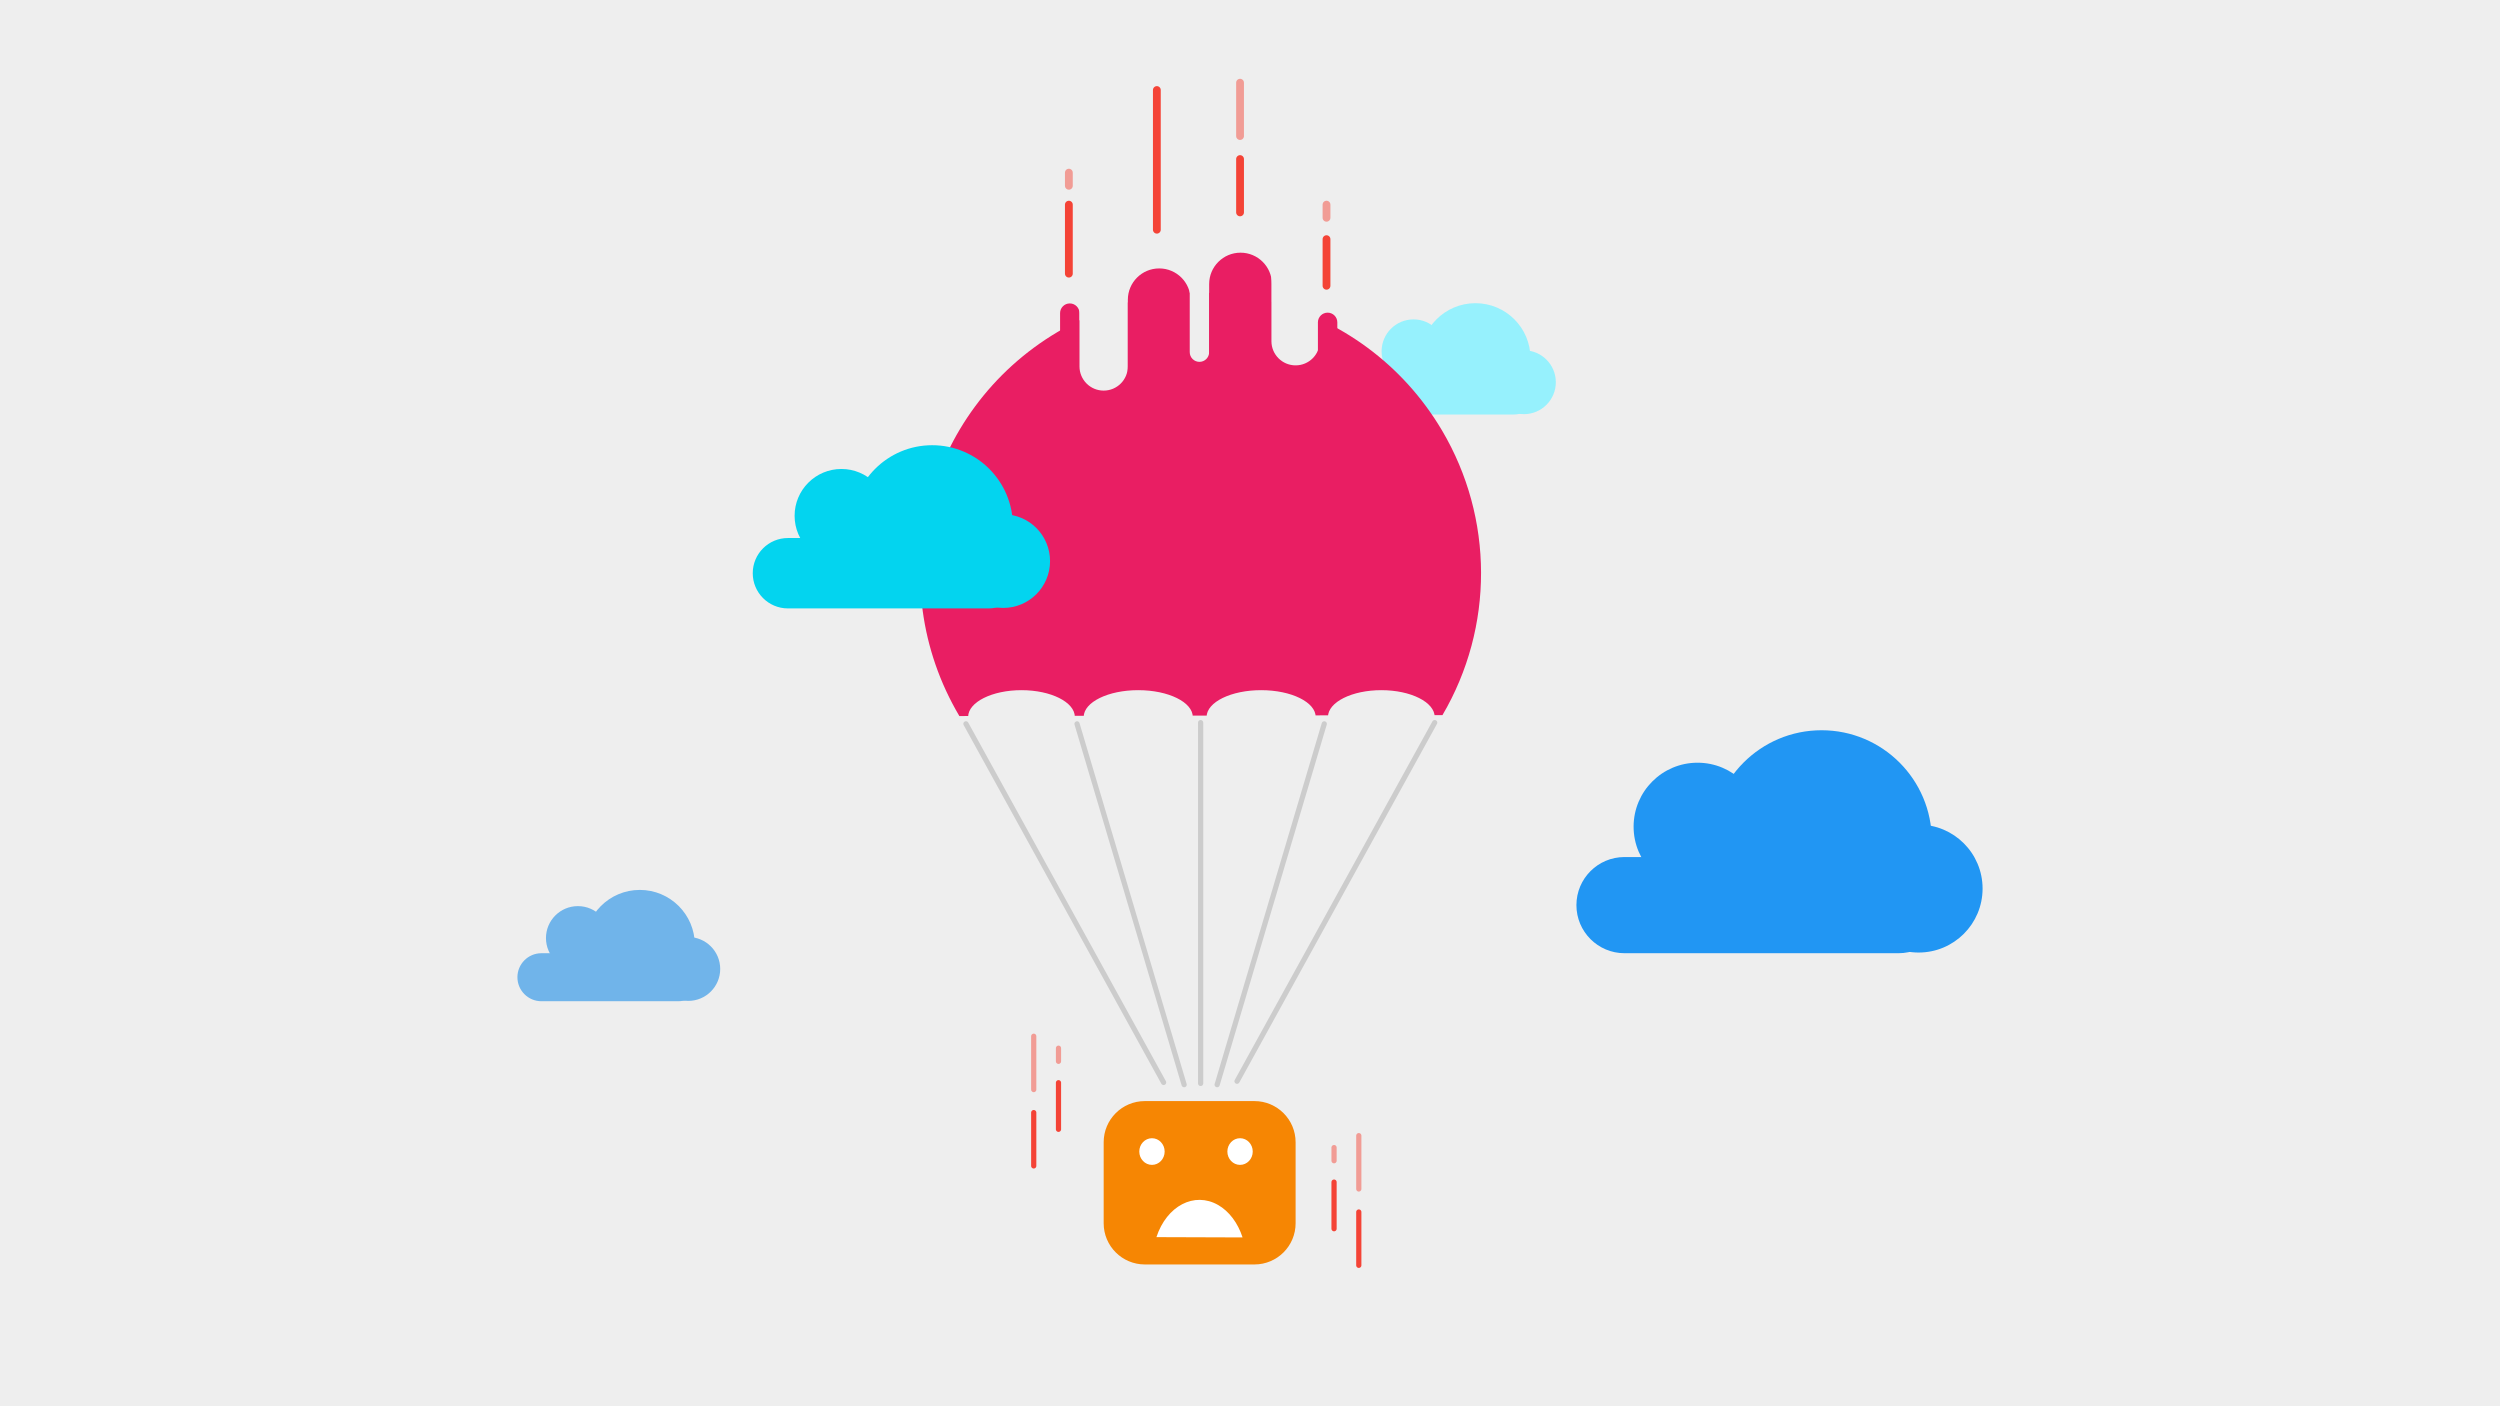 <svg xmlns="http://www.w3.org/2000/svg" xmlns:xlink="http://www.w3.org/1999/xlink" width="960pt" height="540pt" viewBox="0 0 960 540" version="1.1">
<rect x="0" y="0" width="960" height="540" fill="#333333" stroke="none"/>
<defs>
<clipPath id="clip1">
  <path d="M 0 0 L 959.762 0 L 959.762 540 L 0 540 Z M 0 0 "/>
</clipPath>
</defs>
<g id="surface1">
<g clip-path="url(#clip1)" clip-rule="nonzero">
<path style=" stroke:none;fill-rule:nonzero;fill:transparent;fill-opacity:1;" d="M 0 540 L 959.762 540 L 959.762 0 L 0 0 Z M 0 540 "/>
</g>
<rect x="0" y="0" width="960" height="540" style="fill: #eee;fill-opacity:1;stroke:none;"/>
<path style="stroke:none;fill-rule:nonzero;fill: #96f1fd;fill-opacity:1;" d="M 530.531 134.906 C 530.531 128.133 536.023 122.645 542.797 122.645 C 549.566 122.645 555.059 128.133 555.059 134.906 C 555.059 141.68 549.566 147.172 542.797 147.172 C 536.023 147.172 530.531 141.68 530.531 134.906 "/>
<path style="stroke:none;fill-rule:nonzero;fill: #96f1fd;fill-opacity:1;" d="M 545.434 137.555 C 545.434 125.883 554.895 116.422 566.566 116.422 C 578.238 116.422 587.703 125.883 587.703 137.555 C 587.703 149.227 578.238 158.691 566.566 158.691 C 554.895 158.691 545.434 149.227 545.434 137.555 "/>
<path style="stroke:none;fill-rule:nonzero;fill: #96f1fd;fill-opacity:1;" d="M 519.57 149.949 C 519.57 144.859 523.695 140.73 528.789 140.73 L 581.328 140.73 C 586.422 140.73 590.551 144.859 590.551 149.949 C 590.551 155.039 586.422 159.168 581.328 159.168 L 528.789 159.168 C 523.695 159.168 519.57 155.039 519.57 149.949 "/>
<path style="stroke:none;fill-rule:nonzero;fill: #96f1fd;fill-opacity:1;" d="M 572.91 146.777 C 572.91 140.004 578.402 134.512 585.176 134.512 C 591.945 134.512 597.438 140.004 597.438 146.777 C 597.438 153.551 591.945 159.039 585.176 159.039 C 578.402 159.039 572.91 153.551 572.91 146.777 "/>
<path style="fill:none;stroke-width: 30px;stroke-linecap:round;stroke-linejoin:round;stroke: #F44336;stroke-opacity:1;stroke-miterlimit:10;" d="M 4761.797 4584.414 L 4761.797 4789.219 " transform="matrix(0.1,0,0,-0.1,0,540)"/>
<path style="fill:none;stroke-width: 30;stroke-linecap:round;stroke-linejoin:round;stroke: #F44336;stroke-opacity:0.478;stroke-miterlimit:10;" d="M 4761.797 4877.578 L 4761.797 5082.422 " transform="matrix(0.1,0,0,-0.1,0,540)"/>
<path style="fill:none;stroke-width: 30;stroke-linecap:round;stroke-linejoin:round;stroke: #F44336;stroke-opacity:1;stroke-miterlimit:10;" d="M 5093.789 4302.656 L 5093.789 4481.641 " transform="matrix(0.1,0,0,-0.1,0,540)"/>
<path style="fill:none;stroke-width: 30;stroke-linecap:round;stroke-linejoin:round;stroke: #F44336;stroke-opacity:0.478;stroke-miterlimit:10;" d="M 5093.789 4563.711 L 5093.789 4614.219 " transform="matrix(0.1,0,0,-0.1,0,540)"/>
<path style="stroke:none;fill-rule:nonzero;fill: #E91E63;fill-opacity:1;" d="M 368.395 274.961 C 338.09 223.789 355.008 157.746 406.176 127.441 C 457.348 97.137 523.395 114.055 553.695 165.223 C 573.66 198.934 573.738 240.828 553.902 274.613 "/>
<path style="stroke:none;fill-rule:nonzero;fill: #E91E63;fill-opacity:1;" d="M 407.07 120.242 C 407.07 118.184 408.738 116.516 410.797 116.516 C 412.855 116.516 414.527 118.184 414.527 120.242 L 414.527 164.621 C 414.527 166.68 412.855 168.352 410.797 168.352 C 408.738 168.352 407.07 166.68 407.07 164.621 "/>
<path style="stroke:none;fill-rule:nonzero;fill: #eee;fill-opacity:1;" d="M 414.527 107.441 C 414.527 102.316 418.684 98.16 423.809 98.16 C 428.934 98.16 433.09 102.316 433.09 107.441 L 433.09 140.711 C 433.09 145.84 428.934 149.992 423.809 149.992 C 418.684 149.992 414.527 145.84 414.527 140.711 "/>
<path style="stroke:none;fill-rule:nonzero;fill: #E91E63;fill-opacity:1;" d="M 433.09 115.125 C 433.09 108.469 438.484 103.074 445.141 103.074 C 451.797 103.074 457.191 108.469 457.191 115.125 L 457.191 142.855 C 457.191 149.512 451.797 154.906 445.141 154.906 C 438.484 154.906 433.09 149.512 433.09 142.855 "/>
<path style="stroke:none;fill-rule:nonzero;fill: #eee;fill-opacity:1;" d="M 456.859 90.848 C 456.859 88.789 458.527 87.121 460.586 87.121 C 462.645 87.121 464.316 88.789 464.316 90.848 L 464.316 135.227 C 464.316 137.285 462.645 138.953 460.586 138.953 C 458.527 138.953 456.859 137.285 456.859 135.227 "/>
<path style="stroke:none;fill-rule:nonzero;fill: #E91E63;fill-opacity:1;" d="M 464.316 109.078 C 464.316 102.426 469.711 97.027 476.367 97.027 C 483.023 97.027 488.418 102.426 488.418 109.078 L 488.418 136.812 C 488.418 143.469 483.023 148.863 476.367 148.863 C 469.711 148.863 464.316 143.469 464.316 136.812 "/>
<path style="stroke:none;fill-rule:nonzero;fill: #eee;fill-opacity:1;" d="M 488.23 97.75 C 488.23 92.621 492.383 88.469 497.512 88.469 C 502.637 88.469 506.793 92.621 506.793 97.75 L 506.793 131.02 C 506.793 136.145 502.637 140.301 497.512 140.301 C 492.383 140.301 488.23 136.145 488.23 131.02 "/>
<path style="stroke:none;fill-rule:nonzero;fill: #E91E63;fill-opacity:1;" d="M 506.078 123.785 C 506.078 121.727 507.746 120.059 509.805 120.059 C 511.863 120.059 513.531 121.727 513.531 123.785 L 513.531 168.164 C 513.531 170.223 511.863 171.895 509.805 171.895 C 507.746 171.895 506.078 170.223 506.078 168.164 "/>
<path style="fill:none;stroke-width:20;stroke-linecap:round;stroke-linejoin:round;stroke: #CCC;stroke-miterlimit:10;" d="M 3709.219 2620.508 L 4468.281 1243.438 " transform="matrix(0.1,0,0,-0.1,0,540)"/>
<path style="fill:none;stroke-width:20;stroke-linecap:round;stroke-linejoin:round;stroke: #CCC;stroke-miterlimit:10;" d="M 5509.219 2625.117 L 4750.156 1248.047 " transform="matrix(0.1,0,0,-0.1,0,540)"/>
<path style="fill:none;stroke-width:20;stroke-linecap:round;stroke-linejoin:round;stroke: #CCC;stroke-miterlimit:10;" d="M 4135.781 2620.352 L 4547.07 1234.883 " transform="matrix(0.1,0,0,-0.1,0,540)"/>
<path style="fill:none;stroke-width: 20px;stroke-linecap:round;stroke-linejoin:round;stroke: #CCC;stroke-miterlimit:10;" d="M 4610.469 2625.117 L 4610.469 1239.648 " transform="matrix(0.1,0,0,-0.1,0,540)"/>
<path style="fill:none;stroke-width:20;stroke-linecap:round;stroke-linejoin:round;stroke: #CCC;stroke-miterlimit:10;" d="M 5085.156 2620.352 L 4673.828 1234.883 " transform="matrix(0.1,0,0,-0.1,0,540)"/>
<path style="stroke:none;fill-rule:nonzero;fill: #eeeeee;fill-opacity:1;" d="M 371.758 275.285 C 371.789 269.602 380.992 265.008 392.309 265.023 C 403.602 265.039 412.742 269.645 412.742 275.316 "/>
<path style="stroke:none;fill-rule:nonzero;fill: #eeeeee;fill-opacity:1;" d="M 416.137 275.297 C 416.172 269.605 425.578 265.004 437.145 265.023 C 448.691 265.039 458.031 269.648 458.031 275.324 "/>
<path style="stroke:none;fill-rule:nonzero;fill: #eeeeee;fill-opacity:1;" d="M 463.328 275.297 C 463.363 269.605 472.77 265.004 484.34 265.023 C 495.887 265.039 505.227 269.648 505.227 275.324 "/>
<path style="stroke:none;fill-rule:nonzero;fill: #eeeeee;fill-opacity:1;" d="M 509.938 275.285 C 509.969 269.602 519.172 265.008 530.488 265.023 C 541.781 265.039 550.922 269.645 550.922 275.316 "/>
<path style="fill:none;stroke-width: 30;stroke-linecap:round;stroke-linejoin:round;stroke: #f44336;stroke-opacity:1;stroke-miterlimit:10;" d="M 4104.414 4349.18 L 4104.414 4614.141 " transform="matrix(0.1,0,0,-0.1,0,540)"/>
<path style="fill:none;stroke-width: 30;stroke-linecap:round;stroke-linejoin:round;stroke: #F44336;stroke-opacity:0.478;stroke-miterlimit:10;" d="M 4104.414 4686.562 L 4104.414 4737.031 " transform="matrix(0.1,0,0,-0.1,0,540)"/>
<path style="fill:none;stroke-width: 30;stroke-linecap:round;stroke-linejoin:round;stroke: #F44336;stroke-opacity:1;stroke-miterlimit:10;" d="M 4442.305 4517.891 L 4442.305 5054.297 " transform="matrix(0.1,0,0,-0.1,0,540)"/>
<path style="fill:none;stroke-width:20;stroke-linecap:round;stroke-linejoin:round;stroke: #F44336;stroke-opacity:1;stroke-miterlimit:10;" d="M 5217.773 541.133 L 5217.773 745.938 " transform="matrix(0.1,0,0,-0.1,0,540)"/>
<path style="fill:none;stroke-width:20;stroke-linecap:round;stroke-linejoin:round;stroke: #F44336;stroke-opacity:0.478;stroke-miterlimit:10;" d="M 5217.773 834.297 L 5217.773 1039.141 " transform="matrix(0.1,0,0,-0.1,0,540)"/>
<path style="fill:none;stroke-width:20;stroke-linecap:round;stroke-linejoin:round;stroke: #F44336;stroke-opacity:1;stroke-miterlimit:10;" d="M 5122.734 681.719 L 5122.734 860.742 " transform="matrix(0.1,0,0,-0.1,0,540)"/>
<path style="fill:none;stroke-width:20;stroke-linecap:round;stroke-linejoin:round;stroke: #F44336;stroke-opacity:0.478;stroke-miterlimit:10;" d="M 5122.734 942.812 L 5122.734 993.281 " transform="matrix(0.1,0,0,-0.1,0,540)"/>
<path style="stroke:none;fill-rule:nonzero;fill: #F68603;fill-opacity:1;" d="M 423.809 438.625 C 423.809 429.895 430.887 422.816 439.617 422.816 L 481.699 422.816 C 490.434 422.816 497.512 429.895 497.512 438.625 L 497.512 469.738 C 497.512 478.469 490.434 485.551 481.699 485.551 L 439.617 485.551 C 430.887 485.551 423.809 478.469 423.809 469.738 "/>
<path style="fill:none;stroke-width:20;stroke-linecap:round;stroke-linejoin:round;stroke: #F44336;stroke-opacity:1;stroke-miterlimit:10;" d="M 3969.531 922.852 L 3969.531 1127.656 " transform="matrix(0.1,0,0,-0.1,0,540)"/>
<path style="fill:none;stroke-width:20;stroke-linecap:round;stroke-linejoin:round;stroke: #F44336;stroke-opacity:0.478;stroke-miterlimit:10;" d="M 3969.531 1216.016 L 3969.531 1420.859 " transform="matrix(0.1,0,0,-0.1,0,540)"/>
<path style="fill:none;stroke-width:20;stroke-linecap:round;stroke-linejoin:round;stroke: #F44336;stroke-opacity:1;stroke-miterlimit:10;" d="M 4064.609 1063.438 L 4064.609 1242.422 " transform="matrix(0.1,0,0,-0.1,0,540)"/>
<path style="fill:none;stroke-width:20;stroke-linecap:round;stroke-linejoin:round;stroke: #F44336;stroke-opacity:0.478;stroke-miterlimit:10;" d="M 4064.609 1324.492 L 4064.609 1374.961 " transform="matrix(0.1,0,0,-0.1,0,540)"/>
<path style="stroke:none;fill-rule:nonzero;fill: #03d4ef;fill-opacity:1;" d="M 305.129 198.062 C 305.129 188.137 313.18 180.086 323.109 180.086 C 333.039 180.086 341.09 188.137 341.09 198.062 C 341.09 207.992 333.039 216.043 323.109 216.043 C 313.18 216.043 305.129 207.992 305.129 198.062 "/>
<path style="stroke:none;fill-rule:nonzero;fill: #03d4ef;fill-opacity:1;" d="M 326.977 201.949 C 326.977 184.836 340.848 170.961 357.961 170.961 C 375.074 170.961 388.945 184.836 388.945 201.949 C 388.945 219.062 375.074 232.934 357.961 232.934 C 340.848 232.934 326.977 219.062 326.977 201.949 "/>
<path style="stroke:none;fill-rule:nonzero;fill: #03d4ef;fill-opacity:1;" d="M 289.055 220.117 C 289.055 212.652 295.105 206.602 302.57 206.602 L 379.605 206.602 C 387.066 206.602 393.121 212.652 393.121 220.117 L 393.117 220.117 C 393.117 227.582 387.066 233.633 379.605 233.633 L 302.57 233.633 C 295.105 233.633 289.055 227.582 289.055 220.117 "/>
<path style="stroke:none;fill-rule:nonzero;fill: #03d4ef;fill-opacity:1;" d="M 367.262 215.465 C 367.262 205.535 375.309 197.484 385.238 197.484 C 395.172 197.484 403.219 205.535 403.219 215.465 C 403.219 225.395 395.172 233.445 385.238 233.445 C 375.309 233.445 367.262 225.395 367.262 215.465 "/>
<path style="stroke:none;fill-rule:nonzero;fill: #70b4ea;fill-opacity:1;" d="M 209.652 360.211 C 209.652 353.438 215.141 347.949 221.914 347.949 C 228.688 347.949 234.18 353.438 234.18 360.211 C 234.18 366.984 228.688 372.477 221.914 372.477 C 215.141 372.477 209.652 366.984 209.652 360.211 "/>
<path style="stroke:none;fill-rule:nonzero;fill: #70b4ea;fill-opacity:1;" d="M 224.551 362.859 C 224.551 351.188 234.016 341.727 245.688 341.727 C 257.359 341.727 266.82 351.188 266.82 362.859 C 266.82 374.531 257.359 383.996 245.688 383.996 C 234.016 383.996 224.551 374.531 224.551 362.859 "/>
<path style="stroke:none;fill-rule:nonzero;fill: #70b4ea;fill-opacity:1;" d="M 198.688 375.254 C 198.688 370.164 202.816 366.035 207.906 366.035 L 260.449 366.035 C 265.539 366.035 269.668 370.164 269.668 375.254 C 269.668 380.348 265.539 384.473 260.449 384.473 L 207.906 384.473 C 202.816 384.473 198.688 380.348 198.688 375.254 "/>
<path style="stroke:none;fill-rule:nonzero;fill: #70b4ea;fill-opacity:1;" d="M 252.031 372.082 C 252.031 365.309 257.52 359.816 264.293 359.816 C 271.066 359.816 276.559 365.309 276.559 372.082 C 276.559 378.855 271.066 384.344 264.293 384.344 C 257.52 384.344 252.031 378.855 252.031 372.082 "/>
<path style="stroke:none;fill-rule:nonzero;fill: #2196f3;fill-opacity:1;" d="M 627.301 317.441 C 627.301 303.875 638.297 292.879 651.863 292.879 C 665.43 292.879 676.43 303.875 676.43 317.441 C 676.43 331.008 665.43 342.004 651.863 342.004 C 638.297 342.004 627.301 331.008 627.301 317.441 "/>
<path style="stroke:none;fill-rule:nonzero;fill: #2196f3;fill-opacity:1;" d="M 657.145 322.746 C 657.145 299.367 676.098 280.414 699.48 280.414 C 722.859 280.414 741.812 299.367 741.812 322.746 C 741.812 346.125 722.859 365.078 699.48 365.078 C 676.098 365.078 657.145 346.125 657.145 322.746 "/>
<path style="stroke:none;fill-rule:nonzero;fill: #2196f3;fill-opacity:1;" d="M 605.344 347.57 C 605.344 337.371 613.609 329.105 623.809 329.105 L 729.047 329.105 C 739.246 329.105 747.512 337.371 747.512 347.57 C 747.512 357.77 739.246 366.035 729.047 366.035 L 623.809 366.035 C 613.609 366.035 605.344 357.77 605.344 347.57 "/>
<path style="stroke:none;fill-rule:nonzero;fill: #2196f3;fill-opacity:1;" d="M 712.184 341.215 C 712.184 327.648 723.184 316.652 736.746 316.652 C 750.312 316.652 761.312 327.648 761.312 341.215 C 761.312 354.781 750.312 365.777 736.746 365.777 C 723.184 365.777 712.184 354.781 712.184 341.215 "/>
<path style=" stroke:none;fill-rule:nonzero;fill:rgb(100%,100%,100%);fill-opacity:1;" d="M 444.066 475.059 C 448.02 463.027 458.621 457.5 467.746 462.711 C 471.973 465.129 475.336 469.586 477.145 475.172 "/>
<path style=" stroke:none;fill-rule:nonzero;fill:rgb(100%,100%,100%);fill-opacity:1;" d="M 437.484 442.195 C 437.484 439.367 439.664 437.074 442.355 437.074 C 445.047 437.074 447.227 439.367 447.227 442.195 C 447.227 445.023 445.047 447.316 442.355 447.316 C 439.664 447.316 437.484 445.023 437.484 442.195 "/>
<path style=" stroke:none;fill-rule:nonzero;fill:rgb(100%,100%,100%);fill-opacity:1;" d="M 471.309 442.195 C 471.309 439.367 473.488 437.074 476.18 437.074 C 478.867 437.074 481.051 439.367 481.051 442.195 C 481.051 445.023 478.867 447.316 476.18 447.316 C 473.488 447.316 471.309 445.023 471.309 442.195 "/>
</g>
</svg>